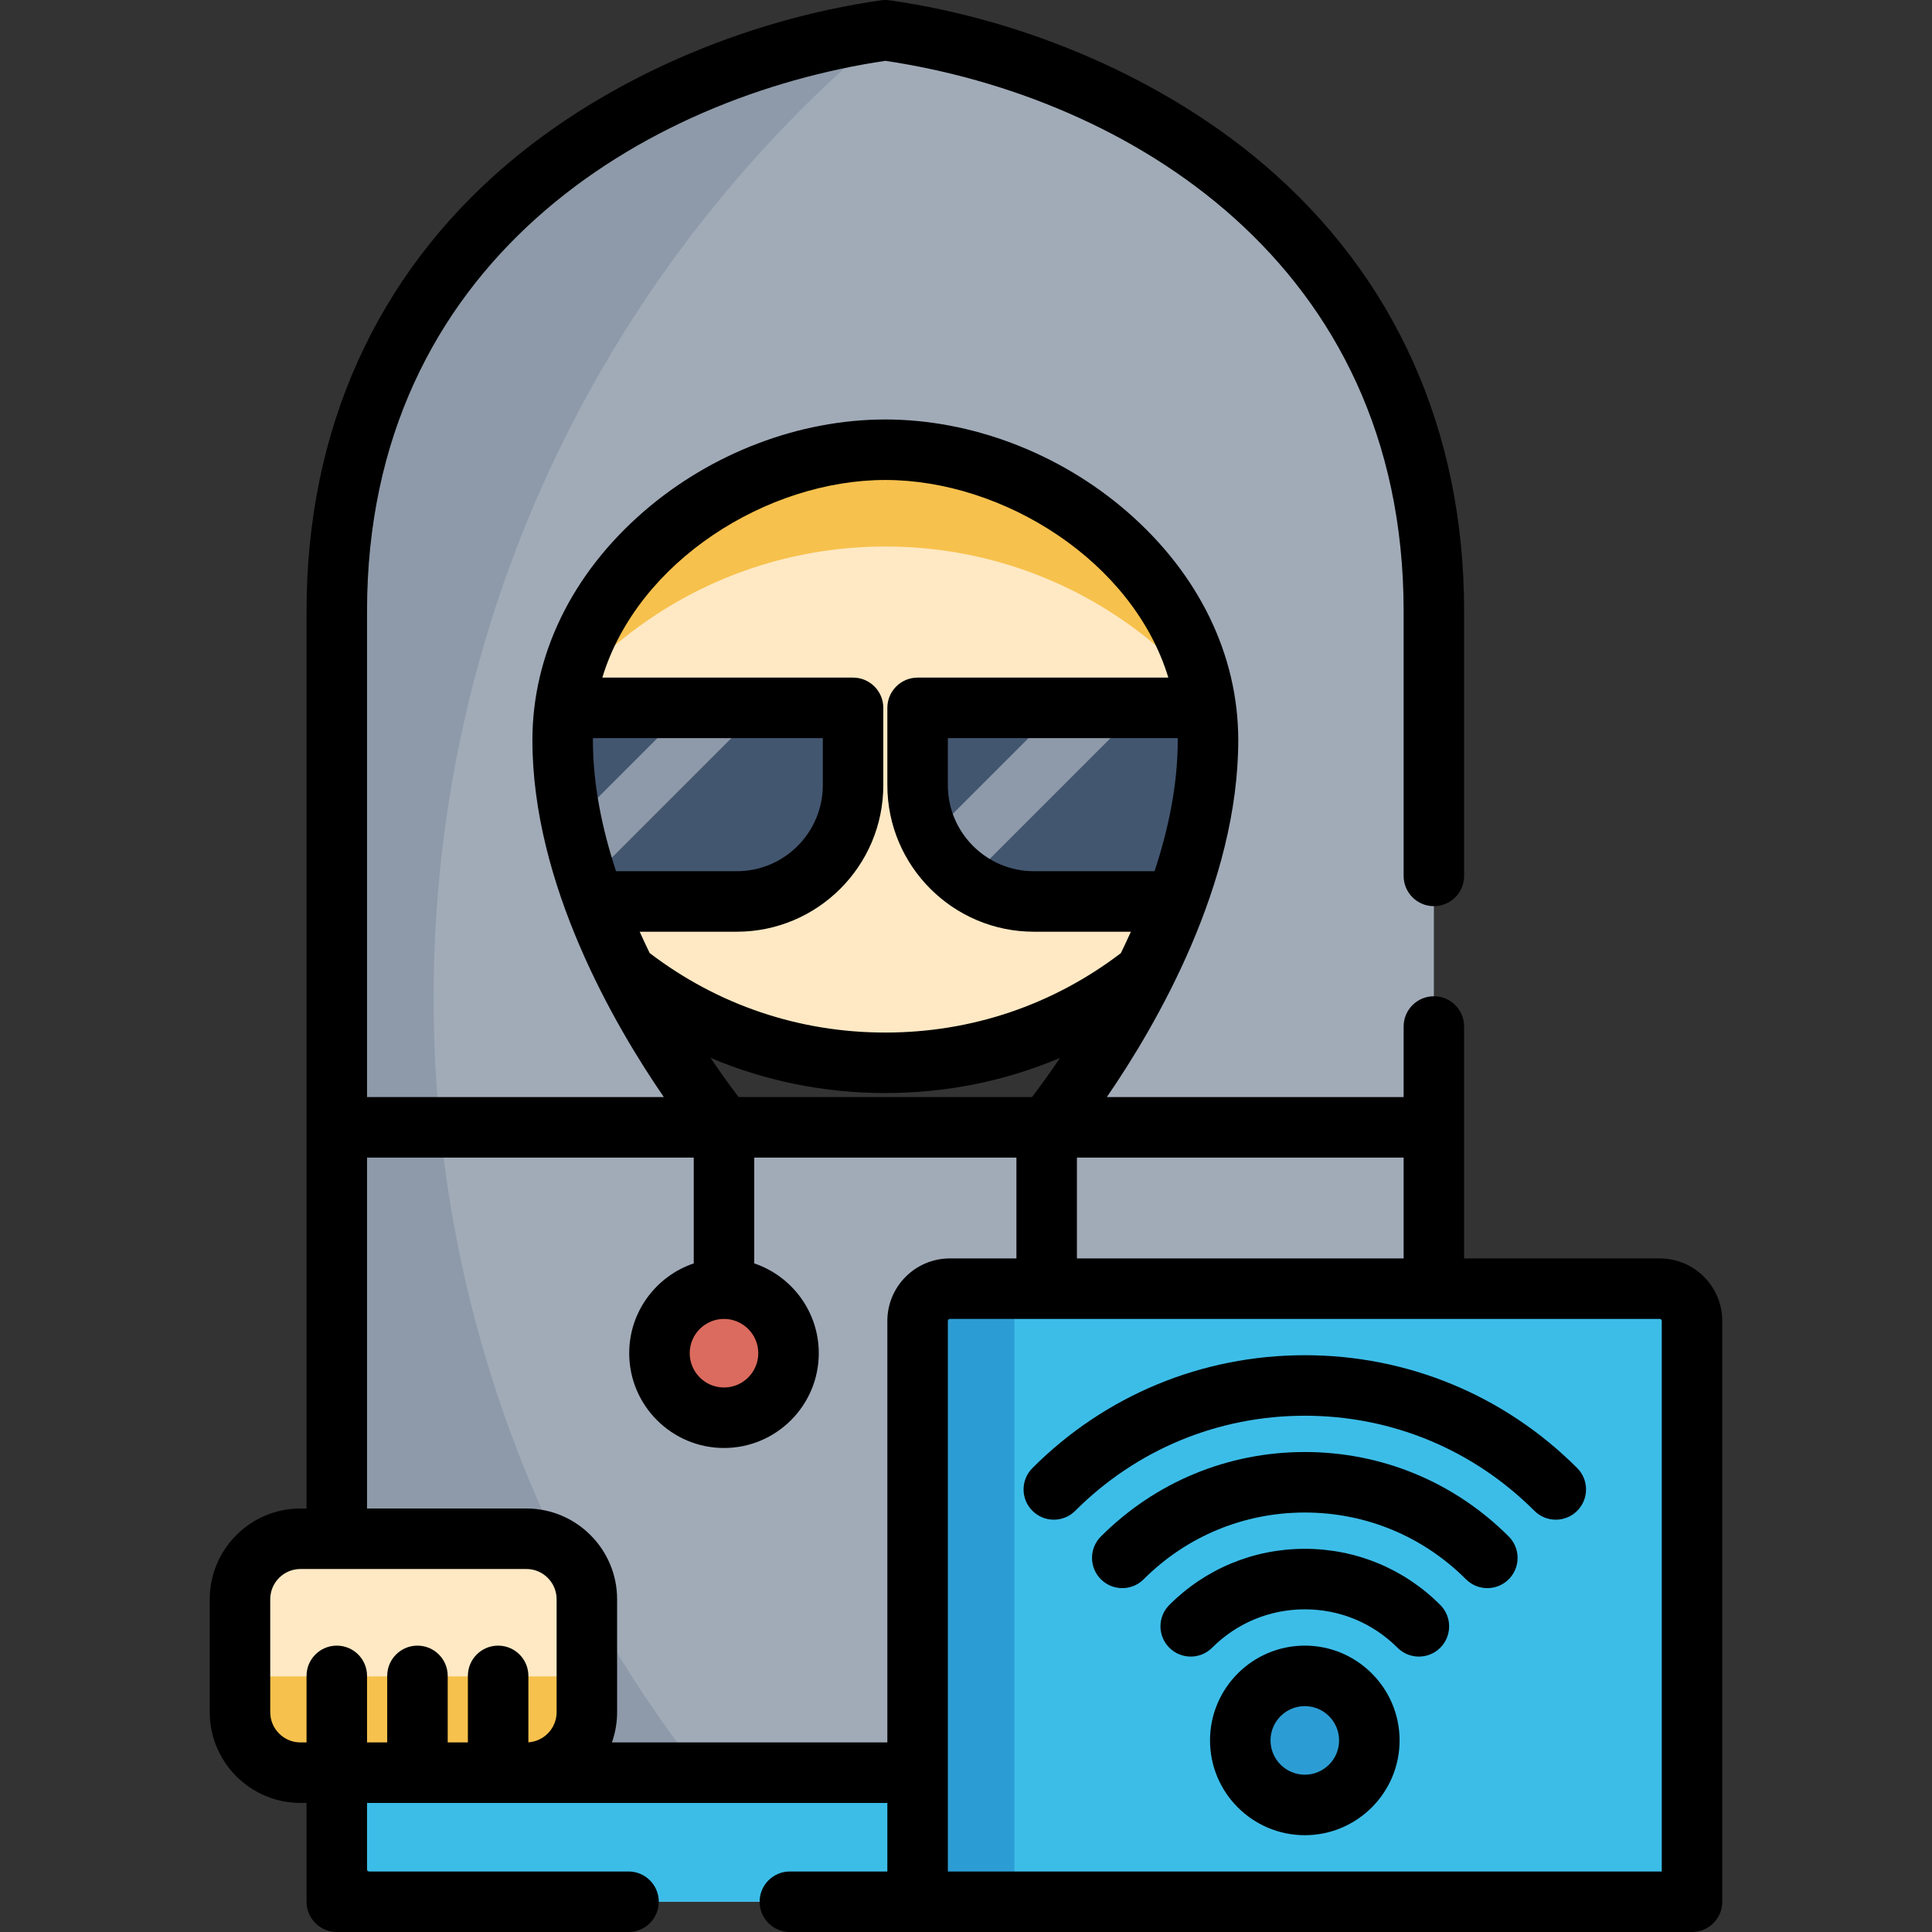 <?xml version="1.0" encoding="iso-8859-1"?>
<!-- Generator: Adobe Illustrator 19.0.0, SVG Export Plug-In . SVG Version: 6.00 Build 0)  -->
<svg version="1.1" id="Layer_1" xmlns="http://www.w3.org/2000/svg" xmlns:xlink="http://www.w3.org/1999/xlink" x="0px" y="0px"
	 viewBox="0 0 512 512" style="enable-background:new 0 0 512 512;" xml:space="preserve">
<rect x="0" y="0" width="512" height="512" fill="#333333" stroke="none"/>
<circle style="fill:#FFE9C4;" cx="234.622" cy="170.488" r="111.165"/>
<path style="fill:#F7C14D;" d="M234.622,144.835c46.242,0,85.886,28.238,102.639,68.409c5.489-13.162,8.526-27.604,8.526-42.756
	c0-61.395-49.77-111.165-111.165-111.165s-111.165,49.77-111.165,111.165c0,15.152,3.037,29.593,8.525,42.756
	C148.736,173.073,188.38,144.835,234.622,144.835z"/>
<path style="fill:#435670;" d="M320.133,238.897h-46.141c-17.021,0-30.819-13.798-30.819-30.819v-20.487h76.96V238.897z"/>
<path style="fill:#8E9AA9;" d="M280.584,187.591l-34.187,34.187c2.332,4.684,5.809,8.698,10.081,11.653l45.842-45.842h-21.735
	V187.591z"/>
<path style="fill:#435670;" d="M149.111,238.897h46.141c17.021,0,30.819-13.798,30.819-30.819v-20.487h-76.96V238.897z"/>
<polygon style="fill:#8E9AA9;" points="182.246,187.591 149.111,220.726 149.111,238.897 150.535,238.897 201.842,187.591 "/>
<path style="fill:#A1ABB8;" d="M234.622,8.016c-59.858,8.551-145.37,51.307-145.37,153.921c0,59.858,0,136.818,0,136.818v205.228
	h290.739V298.755c0,0,0-76.96,0-136.818C379.992,59.323,294.48,16.568,234.622,8.016z M191.866,298.755
	c0,0-42.756-51.307-42.756-102.614c0-42.756,42.756-76.96,85.511-76.96s85.511,34.205,85.511,76.96
	c0,51.307-42.756,102.614-42.756,102.614H191.866z"/>
<g>
	<circle style="fill:#DB6B5E;" cx="191.866" cy="358.614" r="17.102"/>
	<circle style="fill:#DB6B5E;" cx="277.378" cy="358.614" r="17.102"/>
</g>
<path style="fill:#8E9AA9;" d="M114.906,264.551c0-103.105,46.798-195.272,120.303-256.446c-0.195-0.029-0.392-0.061-0.587-0.089
	c-59.858,8.551-145.37,51.307-145.37,153.921c0,59.858,0,136.818,0,136.818v205.228h127.035
	C153.773,443.368,114.906,358.505,114.906,264.551z"/>
<path style="fill:#FFE9C4;" d="M139.49,469.778H79.632c-8.855,0-16.033-7.179-16.033-16.033v-29.929
	c0-8.855,7.179-16.033,16.033-16.033h59.858c8.855,0,16.033,7.179,16.033,16.033v29.929
	C155.524,462.601,148.345,469.778,139.49,469.778z"/>
<path style="fill:#F7C14D;" d="M63.599,444.259v9.486c0,8.855,7.179,16.033,16.033,16.033h59.858
	c8.855,0,16.033-7.179,16.033-16.033v-9.486H63.599z"/>
<path style="fill:#3CBDE8;" d="M448.401,503.983H243.173V350.062c0-4.722,3.829-8.551,8.551-8.551H439.85
	c4.722,0,8.551,3.829,8.551,8.551V503.983z"/>
<g>
	<path style="fill:#2C9DD4;" d="M277.378,341.511h-25.653c-4.722,0-8.551,3.829-8.551,8.551v153.921h25.653V350.062
		C268.827,345.34,272.655,341.511,277.378,341.511z"/>
	<circle style="fill:#2C9DD4;" cx="345.787" cy="461.227" r="17.102"/>
</g>
<path style="fill:#3CBDE8;" d="M243.173,503.983H97.804c-4.722,0-8.551-3.829-8.551-8.551v-25.653h153.921V503.983z"/>
<path d="M439.85,333.495h-51.841v-61.461c0-4.427-3.588-8.017-8.017-8.017s-8.017,3.589-8.017,8.017v18.706H293.32
	c13.155-19.134,34.83-56.453,34.83-94.597c0-22.58-10.473-44.092-29.489-60.571c-17.896-15.51-41.238-24.406-64.04-24.406
	s-46.143,8.895-64.04,24.406c-19.016,16.48-29.489,37.992-29.489,60.571c0,38.145,21.676,75.463,34.83,94.597H97.269V161.937
	c0-92.597,73.724-136.34,137.353-145.818c63.629,9.479,137.353,53.221,137.353,145.818v70.191c0,4.427,3.588,8.017,8.017,8.017
	s8.017-3.589,8.017-8.017v-70.191c0-47.849-18.346-88.768-53.057-118.336c-26.307-22.41-62.464-38.273-99.197-43.52
	c-0.751-0.108-1.516-0.108-2.267,0c-36.734,5.248-72.889,21.111-99.197,43.52c-34.709,29.568-53.056,70.487-53.056,118.336v237.829
	h-1.603c-13.262,0-24.05,10.789-24.05,24.05v29.929c0,13.262,10.788,24.05,24.05,24.05h1.603v26.188
	c0,4.427,3.589,8.017,8.017,8.017c1.247,0,77.316,0,77.316,0c4.427,0,8.017-3.589,8.017-8.017c0-4.427-3.589-8.017-8.017-8.017
	H97.804c-0.295,0-0.534-0.239-0.534-0.534v-17.637h137.887v18.171h-25.832c-4.427,0-8.017,3.589-8.017,8.017
	c0,4.427,3.589,8.017,8.017,8.017h239.076c4.428,0,8.017-3.589,8.017-8.017V350.062C456.417,340.927,448.985,333.495,439.85,333.495
	z M371.975,306.772v26.722h-86.58v-26.722H371.975z M191.866,349.528c5.01,0,9.086,4.076,9.086,9.086s-4.076,9.086-9.086,9.086
	s-9.086-4.076-9.086-9.086S186.856,349.528,191.866,349.528z M195.753,290.739c-1.744-2.278-4.372-5.83-7.452-10.391
	c14.497,6.131,30.133,9.322,46.322,9.322c16.18,0,31.807-3.187,46.299-9.313c-3.074,4.557-5.694,8.104-7.434,10.382H195.753z
	 M157.127,196.142c0-0.18,0.016-0.355,0.017-0.534h60.91v12.471c0,12.573-10.229,22.803-22.803,22.803h-31.991
	C159.572,219.716,157.127,207.891,157.127,196.142z M312.117,196.142c0,11.736-2.451,23.565-6.15,34.739h-31.974
	c-12.573,0-22.803-10.229-22.803-22.803v-12.471h60.91C312.102,195.787,312.117,195.962,312.117,196.142z M234.622,127.198
	c31.244,0,65.625,21.516,75,52.376h-66.449c-4.428,0-8.017,3.589-8.017,8.017v20.487c0,21.414,17.422,38.836,38.836,38.836h25.703
	c-0.868,1.932-1.757,3.828-2.663,5.682c-18.059,13.759-39.603,21.04-62.411,21.04c-22.823,0-44.383-7.292-62.451-21.069
	c-0.9-1.846-1.785-3.732-2.647-5.653h25.726c21.415,0,38.837-17.422,38.837-38.836v-20.488c0-4.427-3.589-8.017-8.017-8.017h-66.449
	C168.998,148.714,203.378,127.198,234.622,127.198z M71.616,453.745v-29.929c0-4.421,3.596-8.017,8.017-8.017h59.858
	c4.421,0,8.017,3.596,8.017,8.017v29.929c0,4.24-3.311,7.713-7.482,7.99v-17.61c0-4.427-3.589-8.017-8.017-8.017
	c-4.427,0-8.017,3.589-8.017,8.017v17.637h-5.344v-17.637c0-4.427-3.589-8.017-8.017-8.017s-8.017,3.589-8.017,8.017v17.637h-5.344
	v-17.637c0-4.427-3.589-8.017-8.017-8.017c-4.427,0-8.017,3.589-8.017,8.017v17.637h-1.603
	C75.211,461.762,71.616,458.166,71.616,453.745z M162.162,461.762c0.89-2.509,1.379-5.207,1.379-8.017v-29.929
	c0-13.262-10.788-24.05-24.05-24.05H97.269v-92.994h86.58v28.041c-9.93,3.354-17.102,12.752-17.102,23.8
	c0,13.851,11.268,25.119,25.119,25.119c13.851,0,25.119-11.268,25.119-25.119c0-11.048-7.172-20.446-17.102-23.8v-28.041h69.478
	v26.722h-17.637c-9.136,0-16.568,7.432-16.568,16.568v111.699H162.162z M440.384,495.966H251.19V350.062
	c0-0.295,0.241-0.534,0.534-0.534H439.85c0.294,0,0.534,0.239,0.534,0.534V495.966z"/>
<path d="M345.787,436.108c-13.851,0-25.119,11.268-25.119,25.119s11.268,25.119,25.119,25.119s25.119-11.268,25.119-25.119
	S359.638,436.108,345.787,436.108z M345.787,470.313c-5.01,0-9.086-4.076-9.086-9.086s4.076-9.086,9.086-9.086
	s9.086,4.076,9.086,9.086S350.797,470.313,345.787,470.313z"/>
<path d="M345.787,359.148c-27.267,0-52.902,10.618-72.181,29.899c-3.131,3.131-3.131,8.207,0.001,11.337
	c3.13,3.132,8.206,3.131,11.337,0c16.251-16.251,37.859-25.202,60.844-25.202s44.592,8.951,60.844,25.202
	c1.566,1.566,3.617,2.348,5.669,2.348c2.051,0,4.103-0.782,5.668-2.348c3.132-3.131,3.132-8.206,0.001-11.337
	C398.689,369.766,373.054,359.148,345.787,359.148z"/>
<path d="M345.787,384.801c-20.414,0-39.606,7.949-54.041,22.385c-3.132,3.131-3.132,8.206-0.001,11.337
	c3.132,3.131,8.208,3.131,11.337,0c11.409-11.406,26.574-17.688,42.706-17.688s31.296,6.282,42.704,17.688
	c1.565,1.566,3.616,2.348,5.668,2.348c2.051,0,4.103-0.782,5.669-2.348c3.131-3.131,3.131-8.207-0.001-11.337
	C385.393,392.751,366.201,384.801,345.787,384.801z"/>
<path d="M345.787,410.455c-13.562,0-26.312,5.281-35.902,14.871c-3.131,3.131-3.131,8.207,0.001,11.338
	c3.13,3.131,8.206,3.13,11.337,0c6.561-6.562,15.284-10.175,24.563-10.175c9.279,0,18.003,3.613,24.563,10.175
	c1.566,1.565,3.617,2.348,5.669,2.348c2.051,0,4.103-0.782,5.668-2.347c3.132-3.131,3.132-8.207,0.001-11.338
	C372.099,415.736,359.35,410.455,345.787,410.455z"/>
<g>
</g>
<g>
</g>
<g>
</g>
<g>
</g>
<g>
</g>
<g>
</g>
<g>
</g>
<g>
</g>
<g>
</g>
<g>
</g>
<g>
</g>
<g>
</g>
<g>
</g>
<g>
</g>
<g>
</g>
</svg>
